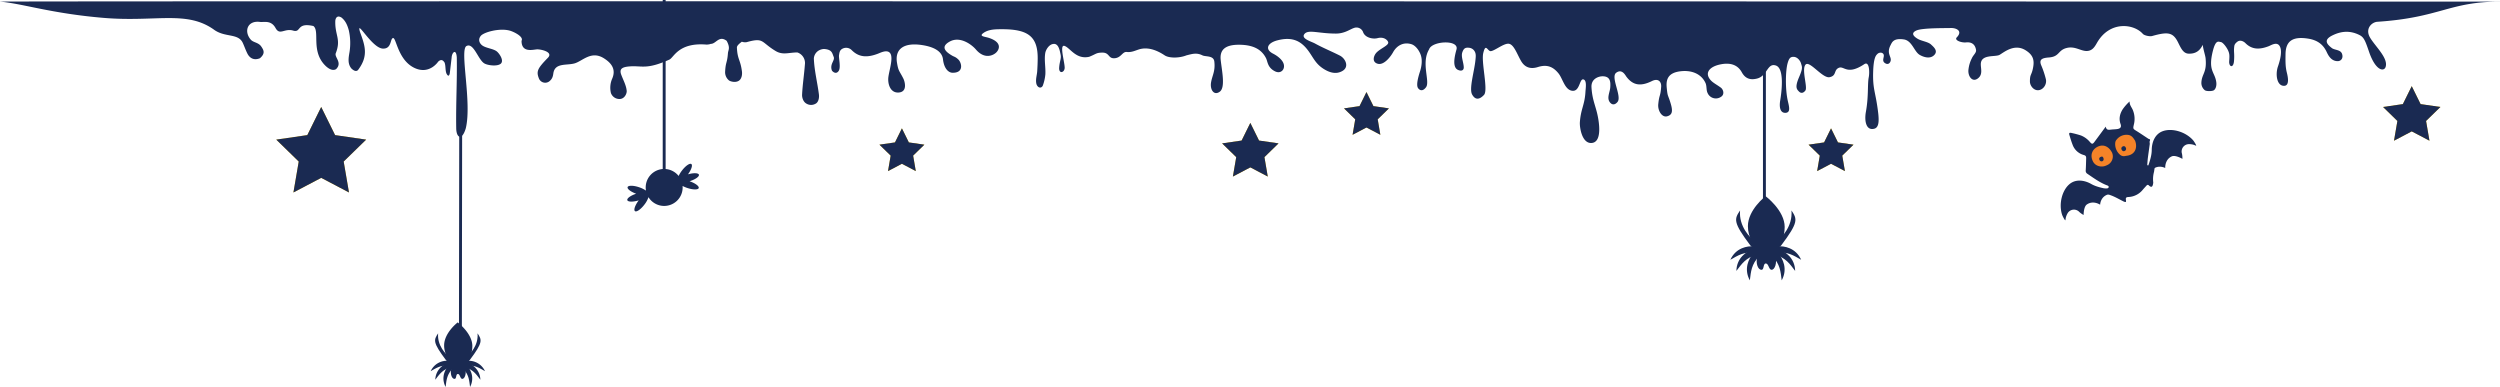 <svg id="b76b3538-d9e7-40c5-9297-28e74173b634" data-name="Halloweentop" xmlns="http://www.w3.org/2000/svg" viewBox="0 0 1722.051 266.541"><defs><style>.b1391335-13f1-4c5b-83c3-16efb788d447{fill:#1a2a52;}.a14900af-bf0d-4cfd-9d57-53fe2a2a2bf6{fill:#fcc000;}.e531a923-2dbb-4972-a945-fa5c82cc294d{fill:#f58328;}.bd17f7a5-d509-41d3-9fb0-913e962c39bb{fill:none;stroke:#1a2a52;stroke-miterlimit:10;stroke-width:2px;}</style></defs><path id="b4fec9aa-2dae-4d08-8393-db74f81576b8" data-name="Halloweentopscenery" class="b1391335-13f1-4c5b-83c3-16efb788d447" d="M400.547,41.071C403,38.689,404.345,40.711,405,41.689c.855,2.47.365,4.918,1.221,7.387C407,50.689,408,51.689,408.573,49.076q.638-5.435,1.276-10.87C410,34.689,413,31.689,413.399,38.203c.273,16.258-.672,32.228-.399,48.487,0,7,4,9,6.582.283,4.382-17.921-4.421-54.144.498-56.714s7.981,9.416,12.266,11.968c2.368,1.41,8.73,2.2,11.192.331s-.205-6.371-2.312-8.336c-2.325-2.168-7.716-2.377-10.402-4.449-1.653-1.275-3.041-3.849-.933-6.466S443,17.689,450,19.689c2.517.719,9.703,4.101,8,7,0,8,7.005,6.265,10.388,5.891,2.311-.256,11.823,1.635,7.784,5.769C469,45.689,468,47.689,470,52.689a4.673,4.673,0,0,0,7,2c2.224-1.72,2.61-3.514,2.901-5.576,1.055-7.458,9.069-5.331,14.584-6.877s11.428-8.996,20.149-3.581c6.068,3.768,8.42,8.279,5.703,14.331a15.524,15.524,0,0,0-.759,9.694,6.208,6.208,0,0,0,6.023,4.079c3.399-.069,4.983-3.802,4.839-5.581-.305-3.754-2.379-7.43-3.755-11.131-1.49-4.007.477-5.369,5.993-5.757,8.406-.591,11.323,2.4,27.153-4.666C562.945,38.232,566,27.689,585.399,29.271a8.947,8.947,0,0,0,3.009-.496c3.557.061,5.592-6.085,10.881-2.086,2.711,5.001,1.05,6.211.872,8.604-.517,6.915-1.599,5.809-1.929,12.726a7.266,7.266,0,0,0,2.678,5.951c1.365.945,5.09,1.72,7.193-.113,1.582-1.379,1.977-4.035,1.717-6.065-1.043-8.154-3.12-8.261-3.472-16.419-.057-1.331,1.567-2.703,3.404-4.08a6.592,6.592,0,0,0,3.276.317c12.075-3.384,9.693-.088,19.972,6.08,5,3,9,1,15,1a7.685,7.685,0,0,1,5.173,8.372c-.517,6.915-1.599,13.809-1.929,20.726-.097,2.024.805,4.764,2.678,5.951a6.195,6.195,0,0,0,7.193-.113c1.61-1.345,1.977-4.035,1.717-6.065-1.043-8.154-3.12-16.261-3.472-24.419-.096-2.224,1.64-6.452,6.946-6.85C672,32.689,671.943,35.239,673,37.689c1.097,2.541-3,5-1.154,9.557,1.154,1.443,3.311,2.441,4.732-.058s-.196-8.795.113-10.647.443-3.506,2.528-4.511a5.397,5.397,0,0,1,6.205,1.067c5.141,5.161,10.912,5.138,17.94,2.502,2.03-.761,6.813-3.324,8.724-.117s-.608,10.784-1.36,15.805c-.738,4.925,1.24,11.573,7.256,10.987S722,54.689,721,52.689c-2.754-5.507-3.395-4.843-4.386-10.928-1.562-9.589,4.883-14.085,17.418-12.138,7.346,1.141,13.611,3.919,14.271,9.832C749,45.689,752,48.689,755,48.689c8,0,6-7,4-9s-3-2-4.244-2.715c-4.406-2.531-8.701-6.108-1.645-9.873,6.84-3.649,14.693,1.859,17.889,5.588,6,7,12,4,14,2,2.233-2.233,4-7-5-10-3-1-7.412-1.014-3.589-3.586C780,18.689,784.661,18.689,789,18.689c18,0,24.658,5.075,24.533,20.334-.023,2.821-.154,5.643-.324,8.462-.168,2.773-1.152,5.422-.68,8.313s3.117,4.213,4.471,1.891a30.499,30.499,0,0,0,1.823-7.989c.248-4.86-.871-9.803-.081-14.585.372-2.254,2.615-6.193,5.936-6.309s4.104,4.785,4.636,7.356c.594,2.873-.662,4.36-.988,8.943s3.673,3.583,3.797.179c0-4.208-3.876-16.517,0-15.056S840,39.689,849,37.689c5-2,4.707-2.795,8.854-2.887C863,34.689,862,38.689,866,38.689c5,0,5.745-4.647,8.872-4.324S880,33.689,883,32.689s9-2,18,4c3,2,10,2,15,0,4-1,7-2,11,0,2.157,1.079,7.686-.046,8.194,4.223.806,6.777-1.484,9.676-2.261,14.511C932.137,60.376,935,64.689,939,61.689s1.327-14.668.584-21.962c-.736-7.226,3.531-10.494,13.175-10.338,8.543.138,14.752,2.703,18.049,9.237,1.201,2.381.977,6.456,6.192,9.063,4,2,7.06-1.31,6-5-.94-3.31-5-6-7.264-7.14-5.888-2.966-4.074-7.38,2.914-9.195,9.246-2.402,15.316-.272,20.421,6.066,3.982,4.944,5.269,9.496,10.928,13.269,6.857,4.572,11,3,13,2,5.577-2.788,2.536-8.88-1.317-10.835-5.645-2.864-11.675-5.313-17.157-8.335-2.541-1.401-9.896-3.317-7.211-6.574S1007,21.689,1019,21.689c6,0,9.69-2.997,12.383-3.852a4.861,4.861,0,0,1,6.244,2.73c1.374,4.121,7.02,5.049,9.92,4.289,4.453-1.168,6.901,1.278,7.382,2.648C1055.705,29.715,1050,31.689,1047,34.689c-1.884,1.884-3.659,6.531.742,7.786,4.258,1.214,8.869-4.814,10.604-7.954,2.434-4.403,6.934-7.22,12.552-5.535,3.224.967,5.844,5.045,6.68,8.048.952,3.421.392,7.363-.727,10.828-2.85,8.827-1.85,10.827-1.077,11.711,1.61,1.841,3.53,1.379,5.227-.884,3-4-3.528-16.664,2.133-26.123C1085,26.689,1104,25.689,1102,32.689s-2.315,12.489,1,14c2.735,1.246,4,0,4.012-1.553,0-3.426-2.012-7.447-1.012-10.447,1.039-3.118,2.357-3.452,4.679-3.226a4.974,4.974,0,0,1,4.109,3c.744,1.63.462,3.586.288,5.383-.767,7.938-4.52,19.777-2.298,23.81s5.157,3.508,8.19.27-2.052-22.458-.51-28.848S1123,32.689,1125,33.689s9.382-5.469,13-5,5.78,7.298,8.553,11.993c2.287,3.873,5.926,5.831,11.517,4.065,6.795-2.146,10.794.208,14.172,4.323,2.981,3.631,4.315,11.429,9.536,12.024s4.891-8.295,7.556-7.85,1.641,6.209,1.519,8.419c-.514,9.316-3.18,11.715-3.854,21.026-.255,3.52,1.373,14.546,7.823,14.372,6.732-.182,5.608-10.958,5.177-14.372-1.285-10.18-4.411-13.805-5-24-.348-6.031,5.097-7.51,7.323-7.573,5.815-.165,5.854,4.007,5.604,7.62-.242,3.502-2.71,7.508-.052,10.533,2.125,2.42,4.277.551,5.125-.58,3-4-5-17-1-20s6.35,1.764,6.969,2.599c4.425,5.977,9.724,7.029,17.618,3.128,4.542-2.245,6.632.626,6.408,3.869-.486,7.034-1.305,5.055-2.006,12.081-.428,4.288,2.459,9.212,6.012,8.324,4-1,4-4,2.499-8.992-1.9-6.322-2.023-4.082-2.669-10.643-.521-5.292.455-10.236,9.205-11.366,8.208-1.06,14.724,1.947,17.498,8.053.975,2.145.399,4.812,1.467,6.948a6.194,6.194,0,0,0,9.006,2.703c2.994-1.703,1.754-5.269.054-6.496-3.059-2.208-5.428-3.328-7.059-5.208-4.339-5-.631-9.319,7.03-10.813,6.933-1.353,11.777.534,14.514,5.509,2.651,4.819,6.456,5.304,10.456,4.304,7.251-1.813,7-11,13-9s4,18,3,24,.683,8.887,3.862,8.587c3.385-.319,2.259-4.368,1.437-7.905-1.957-8.418-1.612-20.937-.292-25.924.994-3.758,1.994-4.709,4.033-4.729,2.961-.029,4.884,2.979,5.32,4.593.642,2.378,1.421,2.893-1.358,9.378-3,7-1.686,8.314,0,10,1,1,2.665,1.455,4.332-.773s-2.668-14.158,0-17.693,11.758,9.551,16.713,8.508,2.659-4.837,6.307-6.44,5.648,5.397,17.523-2.493c3.672-2.44,3.713,5.948,3.125,8.89-1,5,0,13-2,24-1.073,5.903,0,13,5.728,11.558C1393.755,86.233,1393,79.689,1392,72.689c-1.576-11.035-3.264-13.311-3-24s2-12,3-13c.939-.939,2.99-1.319,4,0,1.423,1.858-2,5,1.852,6.712,1.082.481,2.511.199,3.148-1.712,1-3-3.069-5.073,0-11,1.045-2.018,2-5,9.141-3.974,5.666.814,7.077,8.349,10.876,10.612,2.099,1.25,6.863,3.225,9.923.294s-.182-5.649-2.05-7.391c-2.061-1.922-6.555-2.349-9.223-3.945s-4.987-3.871-.827-5.733,20.722-1.564,23.503-1.693c3.657-.169,8.657,1.831,4.342,6.375-2.162,2.083,3.288,3.872,6.288,3.54,2.049-.227,6.026-.085,6.902,5.115.344,2.044-1.893,3.496-2.875,5.8a22.406,22.406,0,0,0-2.298,7.518c-.702,4.482,2.413,9.28,6.298,6.482s2-7,2.182-10.256c.372-6.668,10.043-4.452,12.931-6.098s10.132-7.977,17.865-3.175c5.38,3.341,6.29,6.956,5.057,12.706C1498,50.689,1497,49.59,1497,54.689c0,3,2.701,6.39,6,6s5.768-4.086,4.992-7.559a61.381,61.381,0,0,0-3.329-9.87c-1.321-3.553.423-4.761,5.313-5.105,7.453-.524,6.198-4.838,12.024-6.466s9.833,2,14,2c4,0,5.681-2.992,7.177-5.604C1552,12.689,1568.564,14.892,1574.777,21.886c1.003,1.129,4.707,1.967,6.442,1.481,10.706-3.001,14.294-2.65,17.781,4.322,2,4,3.579,7.702,7.29,7.834C1611,35.689,1614,33.689,1616.042,29.439c.367,3.354,1.746,7.134,1.958,9.251,1,10-2.603,10.622-2.896,16.755a6.442,6.442,0,0,0,2.375,5.276c1.211.838,5.333.773,6.378-.1,1.428-1.193,1.753-3.578,1.523-5.378-.925-7.23-5.852-7.663-2.379-21.553,2-8,3.919-6.342,5.46-6.171s4.17,3.782,5.107,5.954c.972,2.253.949,3.394.691,7.305s2.877,4.986,3.309-.051-.223-6.31.1-9.44c.147-1.429.15-2.403,2.241-4s4.583.024,5.502.946c4.559,4.576,9.676,4.556,15.906,2.218,1.8-.675,5.788-3.446,7.735-.104s.268,9.76-1.206,14.013C1666,49.689,1667,57.689,1672,57.689c4,0,2.707-6.174,2-9-1-4-1-7-.935-12.774.097-8.614,4.33-12.488,15.444-10.762,6.514,1.012,10.295,3.999,12.654,8.717.938,1.875,2.837,6.819,7.837,6.819,2.236,0,4-2,3-5s-5.106-2.538-7-4c-3.566-2.754-5.94-5.648.425-8.773C1712,19.689,1718,19.689,1724,22.689c3.117,1.559,4,4,6.638,11.67,4.47,13,10.222,13.75,11.362,10.33,2-6-7-14-10.675-20.168-3.694-6.2,1.156-10.701,4.996-10.955,43.445-2.877,49.317-13.877,84.445-13.877,9,0-1728.128-.529-1722,0,15.737,1.359,35.051,8.126,71.238,11.179,36.103,3.045,57.354-5.398,76.271,8.225,7.575,5.455,16.606,2.196,19.735,9.082,1.099,2.419,1.91,4.815,3.113,7.225,1.642,3.289,4.586,4.918,8.642,3.289,3.944-3.371,2.569-5.647,1-8-2-3-5.448-2.707-7.288-4.827-4.894-5.639-2.354-13.354,6.372-12.197,2.648.351,7.599-1.436,10.686,4.175,2.99,5.435,6.075.005,12.145,1.799,5.735,1.696,2.032-5.865,13.945-3.149,4.613,3.535-1.86,17.199,8.14,27.199,2,2,5,4,7.491,2.482,4.509-4.482-1.307-8.172-.225-10.941,3.767-9.639-.582-12.308-.33-22.048.047-1.799,1.063-4.493,4.266-2.539,2.103,1.718,3.798,4.046,5.098,9.005a39.932,39.932,0,0,1,.441,14.772c-.741,4.269-1.366,8.067,1.259,11.269,1,1,3.492,3.07,5.01.539,6.99-9.539,4.173-16.77.99-25.539-3-10,8,11,15.688,11.352,6.315.289,4.914-7.175,7.113-7.263S373,40.689,385,45.689C394.851,49.794,400.547,41.071,400.547,41.071Z" transform="translate(-98.749 1.437)"/><g id="ba680115-1bf7-4feb-8364-08ed05cb2bd4" data-name="Halloweentopcharacter"><g id="a2266fb5-f879-4477-9086-728b5a0882b7" data-name="starsix"><polygon id="a21e957c-e0d1-45ec-9ed7-e5be94707e67" data-name="startlight6" class="a14900af-bf0d-4cfd-9d57-53fe2a2a2bf6" points="1661.251 59.335 1667.357 71.706 1681.01 73.69 1671.13 83.32 1673.462 96.918 1661.251 90.498 1649.04 96.918 1651.372 83.32 1641.493 73.69 1655.145 71.706 1661.251 59.335"/><polygon id="ae85818d-37e6-42a9-b29d-bac7c878abf7" data-name="star6" class="b1391335-13f1-4c5b-83c3-16efb788d447" points="1661.251 59.335 1667.357 71.706 1681.01 73.69 1671.13 83.32 1673.462 96.918 1661.251 90.498 1649.04 96.918 1651.372 83.32 1641.493 73.69 1655.145 71.706 1661.251 59.335"/></g><g id="aab95be0-2d8b-47ec-b05f-03bbbed2d7e4" data-name="bat"><path id="ba67ebf3-a6cb-4d0b-a7cd-e9191bc8194e" data-name="batbody" class="b1391335-13f1-4c5b-83c3-16efb788d447" d="M1577.812,112.108c.145-1.666.228-3.215.424-4.75.41-3.212.888-6.416,1.315-9.626a7.225,7.225,0,0,0-.089-1.076,2.088,2.088,0,0,1,.077-.934c.408-.813.262-1.287-.676-1.465a1.93,1.93,0,0,1-.619-.35c-2.612-1.715-5.187-3.488-7.842-5.133-2.344-1.453-2.451-1.527-1.854-4.223a15.966,15.966,0,0,0-.785-10.489c-.827-1.775-2.215-3.323-2.094-5.614a31.468,31.468,0,0,0-4.722,5.329c-1.982,3.108-2.84,6.501-1.516,10.208.708,1.982.017,3.064-2.093,3.442-1.414.253-2.877.222-4.31.39-1.667.196-3.377.588-3.797-2.046-2.716,3.676-5.242,7.093-7.767,10.512-1.205,1.632-1.727,1.678-3.055.183a15.763,15.763,0,0,0-6.25-4.585,62.035,62.035,0,0,0-6.605-1.753c-1.349-.331-1.774.099-1.372,1.412.669,2.186,1.301,4.393,2.137,6.516a11.332,11.332,0,0,0,7.666,7.244c1.474.418,1.8.905,1.754,2.44-.081,2.728-.127,5.458-.296,8.18a2.382,2.382,0,0,0,1.189,2.388c4.483,3.041,8.853,6.263,14.02,8.133a1.228,1.228,0,0,1,.655.959,1.371,1.371,0,0,1-.79.873,16.99,16.99,0,0,1-2.517.413c-1,0-1,3,2.634,3.682.806.258,1.609.541,2.408.84,3.066,1.149,5.908,2.889,8.87,4.324a3.769,3.769,0,0,0,1.251.129,5.718,5.718,0,0,0,.005-1.124c-.312-1.651.023-2.187,1.688-2.266a13.495,13.495,0,0,0,9.899-5.026c.838-.97,1.706-1.914,2.569-2.862.466-.513.983-.701,1.553-.148,1.646,1.598,2.629,1.319,2.995-1.305a2.962,2.962,0,0,0,.062-.834,18.832,18.832,0,0,1,.559-7.185c.506-3.226,1.506-9.226-2.124-6.219C1579.832,111.449,1579,113.689,1577.812,112.108Z" transform="translate(-98.749 1.437)"/><g id="fd826a73-4a0d-4bf9-9997-1f6f154fe825" data-name="lefteye"><path id="bb7b21a5-2b62-43fd-8715-1daa755b3c0c" data-name="eyebackground" class="e531a923-2dbb-4972-a945-fa5c82cc294d" d="M1543.73,99.587c-3.862,1.857-5.49,5.858-3.299,10.189,1.625,3.212,5.846,4.436,9.414,2.668a6.571,6.571,0,0,0,3.785-8.604C1551.407,99.376,1547.566,97.743,1543.73,99.587Z" transform="translate(-98.749 1.437)"/><path id="b7845409-0f54-473e-b6d5-e674540f2e9a" data-name="eye" class="b1391335-13f1-4c5b-83c3-16efb788d447" d="M1545.724,106.661a1.395,1.395,0,0,0-.803,2.053,1.506,1.506,0,0,0,2.074.858c.821-.423,1.005-1.353.522-2.421C1547.105,106.239,1546.457,106.326,1545.724,106.661Z" transform="translate(-98.749 1.437)"/></g><g id="b7f6fae9-18b3-4fb6-956a-081c50a29444" data-name="righteye"><path id="b3f937f4-0103-4dfd-9348-8fc2ebba7300" data-name="eyebackground" class="e531a923-2dbb-4972-a945-fa5c82cc294d" d="M1564.624,91.48a8.632,8.632,0,0,0-7.932,3.314,3.648,3.648,0,0,0-.882,1.804,9.637,9.637,0,0,0,3.043,8.353,4.02,4.02,0,0,0,3.908,1.049c.626-.132,1.271-.175,1.894-.315,5.325-1.199,6.382-6.039,4.795-10.161C1568.299,93.684,1567.143,91.781,1564.624,91.48Z" transform="translate(-98.749 1.437)"/><path id="b2d63309-5d7b-40e5-b018-ce1bf737d5ef" data-name="eye" class="b1391335-13f1-4c5b-83c3-16efb788d447" d="M1560.995,99.421a1.553,1.553,0,0,0-.77,2.306c.46.806,1.1,1.287,2.088.815a1.576,1.576,0,0,0,.65-2.343A1.351,1.351,0,0,0,1560.995,99.421Z" transform="translate(-98.749 1.437)"/></g><path id="b2faf931-e28a-4b06-8070-edea67f0eaac" data-name="rightbatbodywing" class="b1391335-13f1-4c5b-83c3-16efb788d447" d="M1609.355,95.126c-5.204-5.859-14.457-8.453-20.731-6.246-5.793,2.038-7.682,8.123-7.705,12.976-.017,3.511-1.177,7.833-3.527,13.714s.125,6.512,1.362,3.447c4.396-8.681,11.452-4.723,11.452-4.723s-.437-5.786,4.532-8.034c2.454-1.11,7.309,1.728,7.309,1.728a16.177,16.177,0,0,0-.306-3.537,5.058,5.058,0,0,1,4.811-6.604c3.511.017,4.752,1.319,4.963,1.013C1611.7,98.593,1610.035,95.892,1609.355,95.126Z" transform="translate(-98.749 1.437)"/><path id="a8d43646-5e41-4288-af55-abc646dc58f7" data-name="leftbatbodywing" class="b1391335-13f1-4c5b-83c3-16efb788d447" d="M1519.189,146.546c-2.464-7.439-.075-16.746,4.978-21.072,4.666-3.994,10.878-2.58,15.09-.169,3.048,1.744,7.369,2.905,13.636,3.816s5.574,3.37,2.301,2.906c-9.716-.543-9.824,7.546-9.824,7.546s-4.789-3.276-9.223-.102c-2.19,1.567-2.165,7.192-2.165,7.192a16.177,16.177,0,0,1-2.908-2.037,5.058,5.058,0,0,0-8.126.857c-1.744,3.048-1.239,4.773-1.609,4.803C1521.014,150.312,1519.511,147.518,1519.189,146.546Z" transform="translate(-98.749 1.437)"/></g><g id="e0211e42-0be0-408a-8cd9-0859da5e4512" data-name="starfive"><polygon id="b73da351-320e-4d42-9d9a-ad85d251f66b" data-name="startlight5" class="a14900af-bf0d-4cfd-9d57-53fe2a2a2bf6" points="1261.251 88.404 1266.035 98.097 1276.731 99.651 1268.991 107.195 1270.818 117.849 1261.251 112.819 1251.684 117.849 1253.511 107.195 1245.771 99.651 1256.467 98.097 1261.251 88.404"/><polygon id="e8d18eb1-3854-4f4b-a384-4acc7425b59d" data-name="star5" class="b1391335-13f1-4c5b-83c3-16efb788d447" points="1261.251 88.404 1266.035 98.097 1276.731 99.651 1268.991 107.195 1270.818 117.849 1261.251 112.819 1251.684 117.849 1253.511 107.195 1245.771 99.651 1256.467 98.097 1261.251 88.404"/></g><g id="a5e49c61-5f5c-4bee-b25c-7bb1fdeb3400" data-name="spider2"><path id="a4d3b570-fbc7-490c-977c-c1520191c3ad" data-name="leftleg4" class="b1391335-13f1-4c5b-83c3-16efb788d447" d="M1306.443,173.109c-3.081,3.413-6.734,10.666-2.37,18.572.782-6.019.97-10.987,6.568-16.79C1314.112,171.293,1309.524,169.696,1306.443,173.109Z" transform="translate(-98.749 1.437)"/><path id="a3af88cf-d519-4b89-aed0-973017a350cd" data-name="leftleg3" class="b1391335-13f1-4c5b-83c3-16efb788d447" d="M1306.167,170.296c-4.377,1.408-11.175,5.851-11.364,14.879,3.696-4.815,6.349-9.019,14.102-11.232C1313.713,172.571,1310.544,168.888,1306.167,170.296Z" transform="translate(-98.749 1.437)"/><path id="e6a40f43-b91b-4f37-a725-1338790f1674" data-name="leftleg2" class="b1391335-13f1-4c5b-83c3-16efb788d447" d="M1306.946,168.261c-4.579-.419-12.573,1.007-16.284,9.24,5.286-2.983,9.374-5.812,17.374-4.812C1312.998,173.31,1311.525,168.68,1306.946,168.261Z" transform="translate(-98.749 1.437)"/><path id="eabcd46f-4348-49ed-8104-c48351dc2b6d" data-name="leftleg1" class="b1391335-13f1-4c5b-83c3-16efb788d447" d="M1307.347,164.518c-3-2-11-10-10-21-4,6-5,8,7,24,.516.688,2.419,2.581,4,1C1309.347,167.518,1308.594,165.35,1307.347,164.518Z" transform="translate(-98.749 1.437)"/><path id="be6d9d6e-974c-405f-a6ba-a4aa00781acf" data-name="righleg4" class="b1391335-13f1-4c5b-83c3-16efb788d447" d="M1323.648,173.109c3.081,3.413,6.734,10.666,2.37,18.572-.782-6.019-.97-10.987-6.568-16.79C1315.98,171.293,1320.568,169.696,1323.648,173.109Z" transform="translate(-98.749 1.437)"/><path id="b8d618d5-f04a-463b-9881-bfe7e8d721d2" data-name="righleg3" class="b1391335-13f1-4c5b-83c3-16efb788d447" d="M1323.924,170.296c4.377,1.408,11.175,5.851,11.364,14.879-3.696-4.815-6.349-9.019-14.102-11.232C1316.379,172.571,1319.548,168.888,1323.924,170.296Z" transform="translate(-98.749 1.437)"/><path id="a5568219-fb29-469b-9bba-cd9b03ceee38" data-name="righleg2" class="b1391335-13f1-4c5b-83c3-16efb788d447" d="M1323.146,168.261c4.579-.419,12.573,1.007,16.284,9.24-5.286-2.983-9.374-5.812-17.374-4.812C1317.094,173.31,1318.567,168.68,1323.146,168.261Z" transform="translate(-98.749 1.437)"/><path id="af4edea2-f6d6-437b-a894-e07e1884c7c3" data-name="righleg1" class="b1391335-13f1-4c5b-83c3-16efb788d447" d="M1322.745,164.518c3-2,11-10,10-21,4,6,5,8-7,24-.516.688-2.419,2.581-4,1C1320.745,167.518,1321.497,165.35,1322.745,164.518Z" transform="translate(-98.749 1.437)"/><path id="b32d31d2-2d5d-49a2-b004-83fa0268ddd9" data-name="spiderbody" class="b1391335-13f1-4c5b-83c3-16efb788d447" d="M1323.075,170.224c2-3.275,4.991-7.874,5-15.284.015-11.444-13.143-21.25-13.143-21.25s-12.182,9.26-12.196,20.705c-.009,7.366,4.336,13.638,5.34,15.83,1,2.183,1.41,3.669,1,5.459-1,4.367.588,8.734,3,8.734,2,0,1-4.367,3-4.367s2,4.367,4,4.367,4-4.367,2.592-9.826C1321.5,173.621,1321.835,172.256,1323.075,170.224Z" transform="translate(-98.749 1.437)"/></g><line id="e890f2ca-e096-4315-a63a-57447ee28012" data-name="spiderline2" class="bd17f7a5-d509-41d3-9fb0-913e962c39bb" x1="1215.366" y1="3" x2="1215.366" y2="158.126"/><g id="bc1b1b27-5654-4d68-9dc3-2e631e7ed1d3" data-name="starfour"><polygon id="bef79375-fca0-4e8e-976b-c65278131033" data-name="startlight4" class="a14900af-bf0d-4cfd-9d57-53fe2a2a2bf6" points="941.251 63.404 946.035 73.097 956.731 74.651 948.991 82.195 950.818 92.849 941.251 87.819 931.684 92.849 933.511 82.195 925.771 74.651 936.467 73.097 941.251 63.404"/><polygon id="bfbd1507-5f1c-4bb2-b12d-44cbe4e00157" data-name="star4" class="b1391335-13f1-4c5b-83c3-16efb788d447" points="941.251 63.404 946.035 73.097 956.731 74.651 948.991 82.195 950.818 92.849 941.251 87.819 931.684 92.849 933.511 82.195 925.771 74.651 936.467 73.097 941.251 63.404"/></g><g id="bd133c62-a350-4d52-9709-abe1d73808d2" data-name="starthree"><polygon id="e2cac703-1c49-4ceb-a4e5-98b424d96aac" data-name="startlight3" class="a14900af-bf0d-4cfd-9d57-53fe2a2a2bf6" points="861.251 84.642 867.257 96.811 880.687 98.763 870.969 108.235 873.263 121.611 861.251 115.296 849.239 121.611 851.533 108.235 841.815 98.763 855.245 96.811 861.251 84.642"/><polygon id="afce1143-c994-4bea-b8ce-c00dbe710532" data-name="star3" class="b1391335-13f1-4c5b-83c3-16efb788d447" points="861.251 84.642 867.257 96.811 880.687 98.763 870.969 108.235 873.263 121.611 861.251 115.296 849.239 121.611 851.533 108.235 841.815 98.763 855.245 96.811 861.251 84.642"/></g><g id="be6ec149-66aa-4ca4-86a5-3ec091ce62a1" data-name="starsecond"><polygon id="f023798e-d2c3-455a-b1dd-a9d05cfb577c" data-name="startlight2" class="a14900af-bf0d-4cfd-9d57-53fe2a2a2bf6" points="621.251 88.404 626.035 98.097 636.731 99.651 628.991 107.195 630.818 117.849 621.251 112.819 611.684 117.849 613.511 107.195 605.771 99.651 616.467 98.097 621.251 88.404"/><polygon id="f40887fd-a2d5-47ee-99ad-0278f9a01ff9" data-name="star2" class="b1391335-13f1-4c5b-83c3-16efb788d447" points="621.251 88.404 626.035 98.097 636.731 99.651 628.991 107.195 630.818 117.849 621.251 112.819 611.684 117.849 613.511 107.195 605.771 99.651 616.467 98.097 621.251 88.404"/></g><path id="eed27d82-cec3-4eae-bb81-bbf856b77ccd" data-name="candy" class="b1391335-13f1-4c5b-83c3-16efb788d447" d="M573.743,123.414c3.945-1.221,6.816-3.24,6.423-4.524-.383-1.247-3.71-1.338-7.524-.241,2.314-3.175,3.358-6.29,2.327-7.075-1.073-.817-3.986,1.202-6.505,4.51a19.863,19.863,0,0,0-2.257,3.689A12.719,12.719,0,0,0,543.71,129.864a18.156,18.156,0,0,0-4.732-2.318c-3.941-1.327-7.484-1.366-7.915-.088-.413,1.228,2.197,3.222,5.893,4.554-3.773,1.229-6.478,3.17-6.095,4.417.394,1.283,3.904,1.345,7.855.145-2.493,3.292-3.649,6.607-2.581,7.42,1.073.817,3.986-1.202,6.505-4.51a16.948,16.948,0,0,0,2.793-5.1,12.72,12.72,0,0,0,23.496-7.729,21.046,21.046,0,0,0,3.197,1.368c3.941,1.327,7.484,1.366,7.915.088C580.468,126.839,577.653,124.742,573.743,123.414Z" transform="translate(-98.749 1.437)"/><line id="af0a0912-8994-4b66-868f-1e2b333294f1" data-name="candyline1" class="bd17f7a5-d509-41d3-9fb0-913e962c39bb" x1="457.494" x2="457.494" y2="129.126"/><g id="b1add030-3127-4fd6-9c49-7eeaf9bcf0c2" data-name="spider1"><path id="f4e7b7e7-9178-4122-b9d9-36011594bb09" data-name="leftleg4" class="b1391335-13f1-4c5b-83c3-16efb788d447" d="M407.518,250.863a12.228,12.228,0,0,0-1.817,14.241c.6-4.616.744-8.425,5.036-12.875C413.399,249.47,409.88,248.245,407.518,250.863Z" transform="translate(-98.749 1.437)"/><path id="bbe2091d-3e4d-4411-9c8a-afde68b790d2" data-name="leftleg3" class="b1391335-13f1-4c5b-83c3-16efb788d447" d="M407.306,248.706a12.228,12.228,0,0,0-8.714,11.41c2.834-3.692,4.869-6.916,10.813-8.613C413.092,250.45,410.663,247.626,407.306,248.706Z" transform="translate(-98.749 1.437)"/><path id="b52da607-5e55-450b-9f2e-9a9591cf2cb4" data-name="leftleg2" class="b1391335-13f1-4c5b-83c3-16efb788d447" d="M407.903,247.145a12.228,12.228,0,0,0-12.487,7.085c4.054-2.288,7.188-4.457,13.323-3.69C412.544,251.016,411.414,247.466,407.903,247.145Z" transform="translate(-98.749 1.437)"/><path id="bb48df8a-6202-493b-b4f5-e9278b5a7f5c" data-name="leftleg1" class="b1391335-13f1-4c5b-83c3-16efb788d447" d="M408.211,244.275c-2.3-1.534-8.435-7.668-7.668-16.103-3.067,4.601-3.834,6.135,5.368,18.404.395.527,1.855,1.979,3.067.767C409.744,246.575,409.167,244.913,408.211,244.275Z" transform="translate(-98.749 1.437)"/><path id="b9560999-07b8-458a-bb46-bda39f6e9a84" data-name="righleg4" class="b1391335-13f1-4c5b-83c3-16efb788d447" d="M420.711,250.863a12.228,12.228,0,0,1,1.817,14.241c-.6-4.616-.744-8.425-5.036-12.875C414.831,249.47,418.349,248.245,420.711,250.863Z" transform="translate(-98.749 1.437)"/><path id="a4fa4e74-4392-4ce5-8662-3a0044d4a4ba" data-name="righleg3" class="b1391335-13f1-4c5b-83c3-16efb788d447" d="M420.923,248.706A12.228,12.228,0,0,1,429.637,260.115c-2.834-3.692-4.869-6.916-10.813-8.613C415.137,250.45,417.567,247.626,420.923,248.706Z" transform="translate(-98.749 1.437)"/><path id="b75e059b-1b36-4c8f-b7fb-9f55db117c8e" data-name="righleg2" class="b1391335-13f1-4c5b-83c3-16efb788d447" d="M420.326,247.145a12.228,12.228,0,0,1,12.487,7.085c-4.054-2.288-7.188-4.457-13.323-3.69C415.685,251.016,416.815,247.466,420.326,247.145Z" transform="translate(-98.749 1.437)"/><path id="a116c1a8-6ae7-4461-87f7-84f608f6a3fe" data-name="righleg1" class="b1391335-13f1-4c5b-83c3-16efb788d447" d="M420.018,244.275c2.3-1.534,8.435-7.668,7.668-16.103,3.067,4.601,3.834,6.135-5.368,18.404-.395.527-1.855,1.979-3.067.767C418.485,246.575,419.062,244.913,420.018,244.275Z" transform="translate(-98.749 1.437)"/><path id="a7aa5088-47a3-42a5-9e31-6b34d7ff800b" data-name="spiderbody" class="b1391335-13f1-4c5b-83c3-16efb788d447" d="M420.271,248.651c1.534-2.512,3.827-6.038,3.834-11.72C424.117,228.154,414.027,220.635,414.027,220.635s-9.341,7.101-9.352,15.877c-.007,5.649,3.325,10.458,4.095,12.139a6.129,6.129,0,0,1,.767,4.186c-.767,3.349.451,6.697,2.3,6.697,1.534,0,.767-3.349,2.3-3.349s1.534,3.349,3.067,3.349,3.067-3.349,1.987-7.535C419.063,251.255,419.32,250.208,420.271,248.651Z" transform="translate(-98.749 1.437)"/></g><line id="e82368d6-0b72-459d-b382-e34f285d91a8" data-name="spiderline1" class="bd17f7a5-d509-41d3-9fb0-913e962c39bb" x1="317.45" y1="2.002" x2="317.144" y2="227.889"/><g id="e1a8d536-09e3-4e7c-bca9-1b8b6b49af5a" data-name="starfirst"><polygon id="bb11d263-0e12-46b8-ae8d-6a904cdac203" data-name="startlight1" class="a14900af-bf0d-4cfd-9d57-53fe2a2a2bf6" points="221.251 73.682 230.818 93.067 252.211 96.175 236.731 111.265 240.385 132.571 221.251 122.511 202.117 132.571 205.771 111.265 190.291 96.175 211.684 93.067 221.251 73.682"/><polygon id="a9a491ef-7488-45f2-99ea-1ae067ec8b59" data-name="star1" class="b1391335-13f1-4c5b-83c3-16efb788d447" points="221.251 73.682 230.818 93.067 252.211 96.175 236.731 111.265 240.385 132.571 221.251 122.511 202.117 132.571 205.771 111.265 190.291 96.175 211.684 93.067 221.251 73.682"/></g></g></svg>